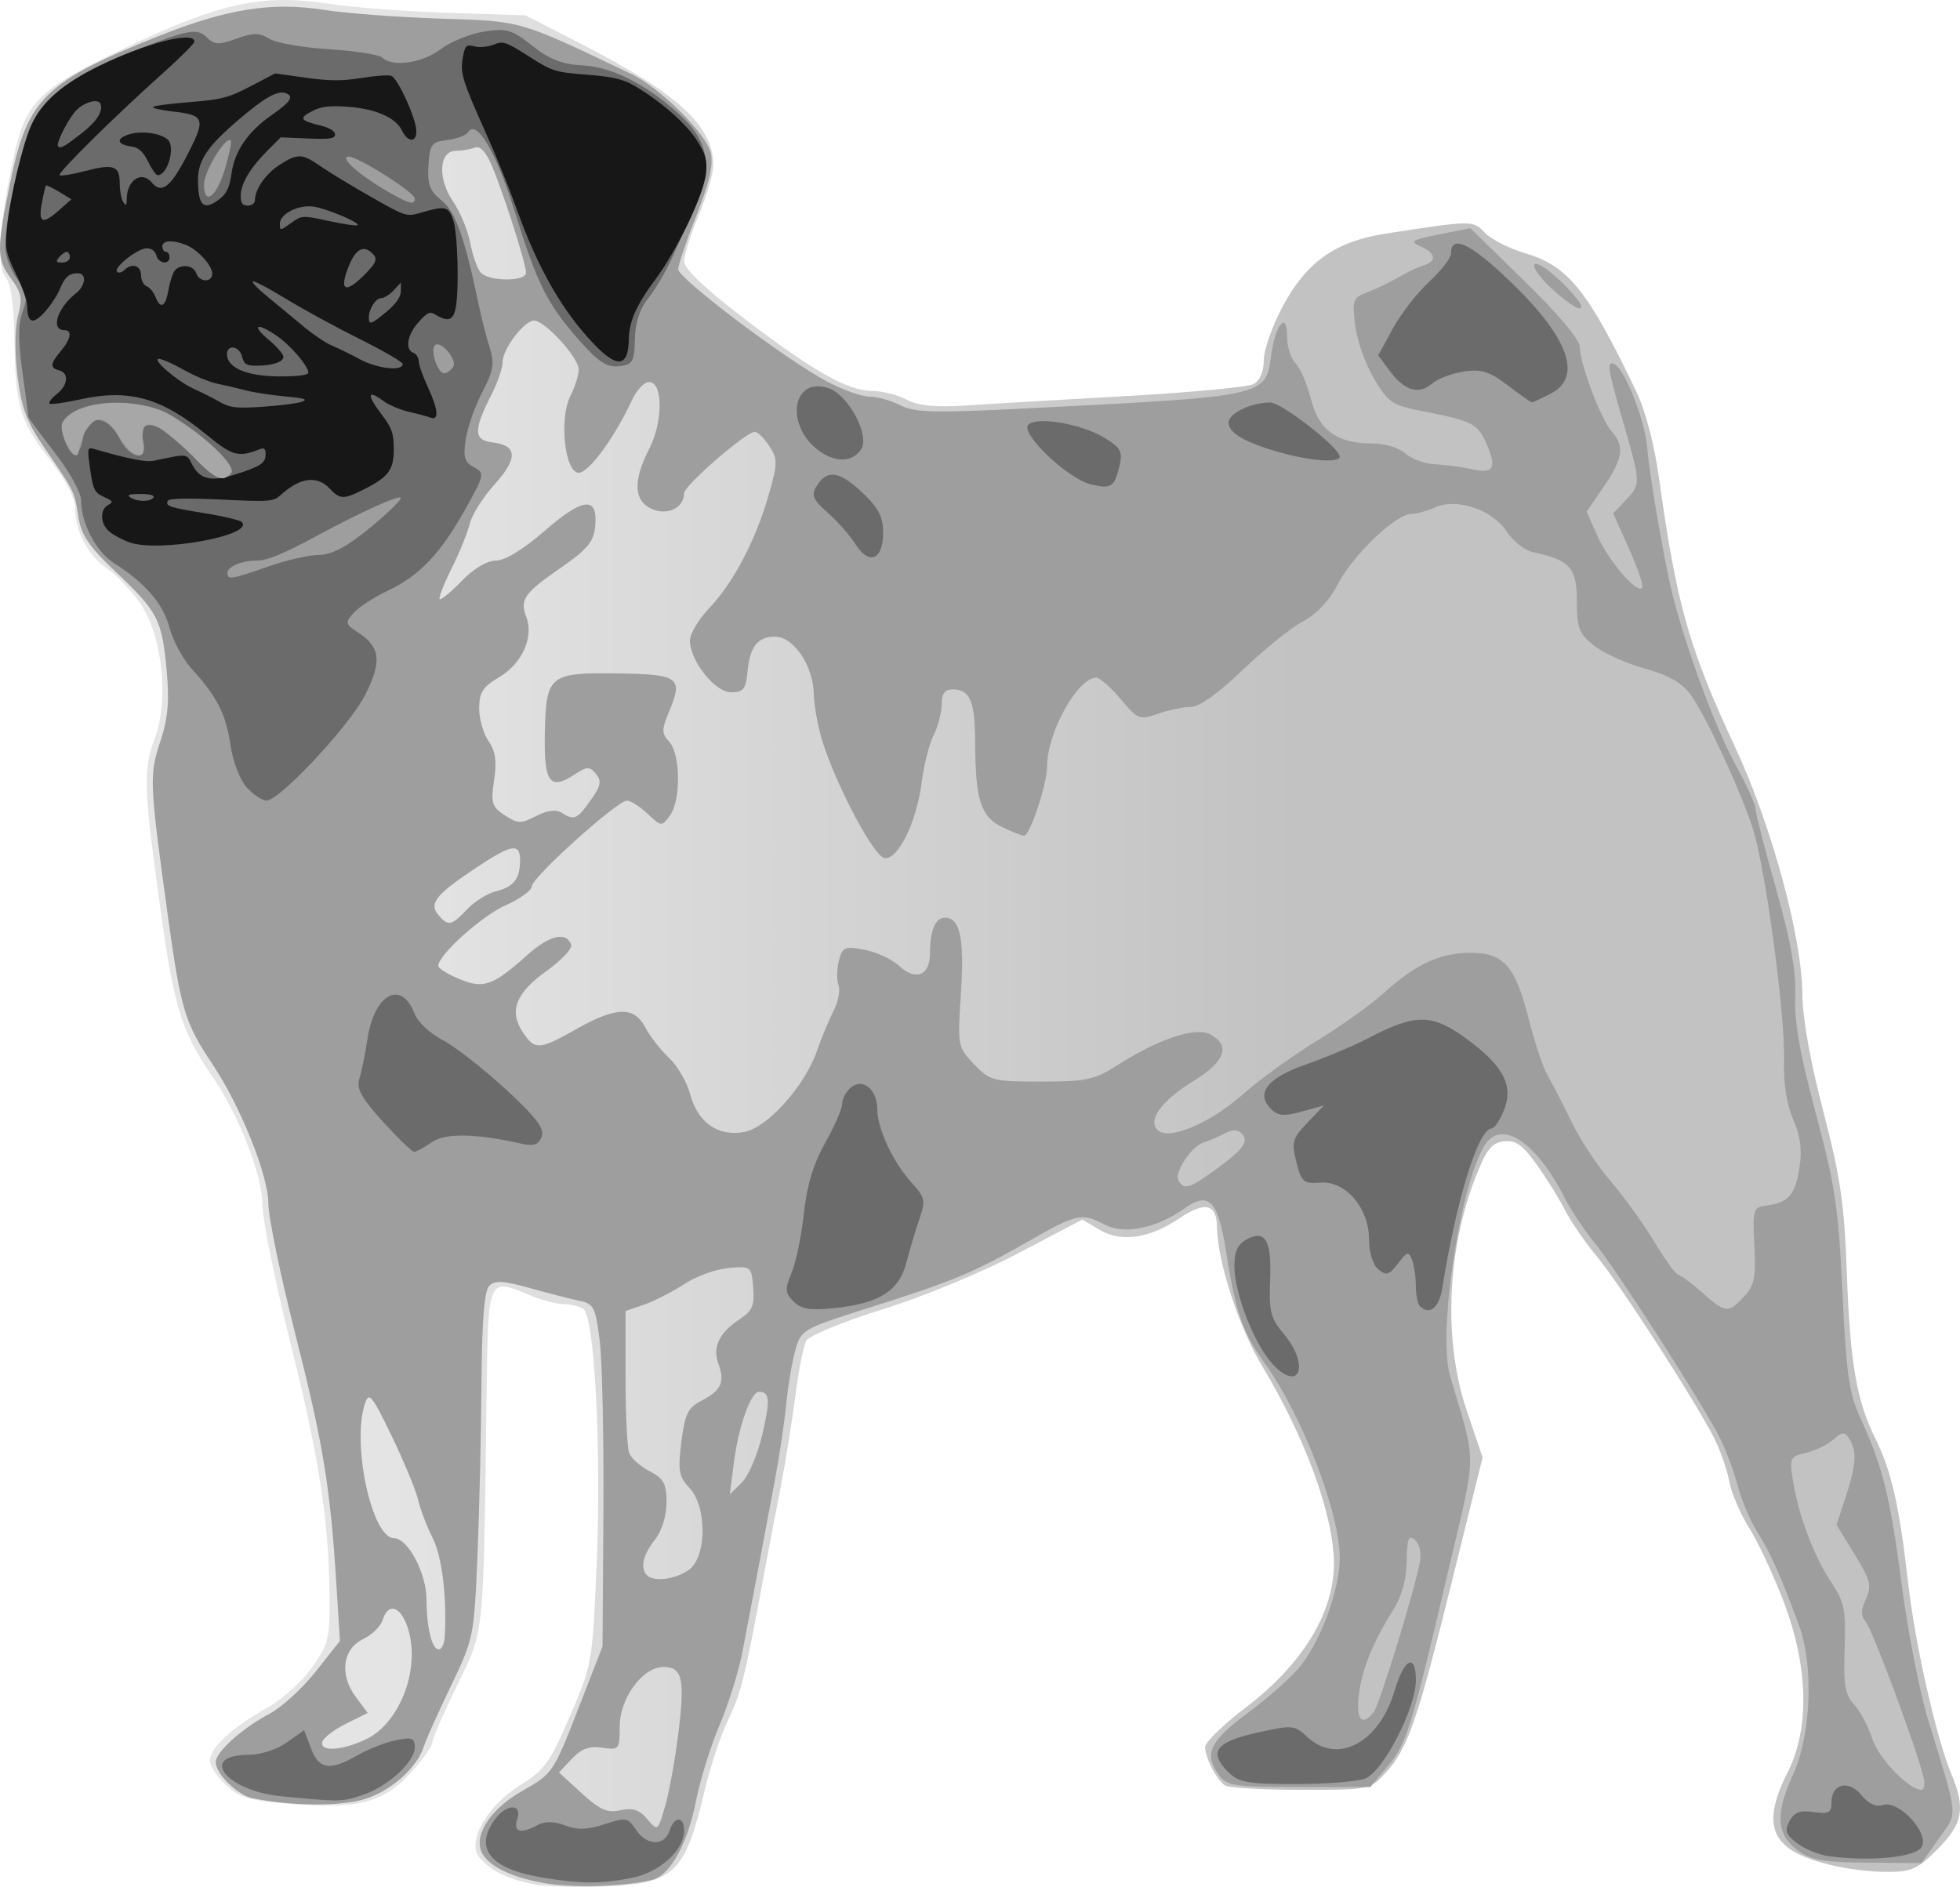 <?xml version="1.0" encoding="UTF-8" standalone="no"?>
<!-- Created with Inkscape (http://www.inkscape.org/) -->
<svg
   xmlns:dc="http://purl.org/dc/elements/1.1/"
   xmlns:cc="http://creativecommons.org/ns#"
   xmlns:rdf="http://www.w3.org/1999/02/22-rdf-syntax-ns#"
   xmlns:svg="http://www.w3.org/2000/svg"
   xmlns="http://www.w3.org/2000/svg"
   xmlns:xlink="http://www.w3.org/1999/xlink"
   xmlns:sodipodi="http://sodipodi.sourceforge.net/DTD/sodipodi-0.dtd"
   xmlns:inkscape="http://www.inkscape.org/namespaces/inkscape"
   width="1380.964"
   height="1329.579"
   id="svg2495"
   sodipodi:version="0.32"
   inkscape:version="0.46"
   inkscape:export-filename="percy 2.png"
   inkscape:export-xdpi="90"
   inkscape:export-ydpi="90"
   sodipodi:docname="persy_untracked.svg"
   inkscape:output_extension="org.inkscape.output.svg.inkscape"
   version="1.0">
  <sodipodi:namedview
     id="base"
     pagecolor="#ffffff"
     bordercolor="#666666"
     borderopacity="1.0"
     inkscape:pageopacity="0.0"
     inkscape:pageshadow="2"
     inkscape:zoom="0.45254834"
     inkscape:cx="687.88513"
     inkscape:cy="701.86881"
     inkscape:document-units="px"
     inkscape:current-layer="layer1"
     showgrid="false"
     inkscape:window-width="1440"
     inkscape:window-height="827"
     inkscape:window-x="0"
     inkscape:window-y="25" />
  <defs
     id="defs2497">
    <linearGradient
       id="linearGradient3176">
      <stop
         id="stop3178"
         offset="0"
         style="stop-color:#a2a2a2;stop-opacity:1;" />
      <stop
         id="stop3180"
         offset="1"
         style="stop-color:#c2c2c2;stop-opacity:1;" />
    </linearGradient>
    <inkscape:perspective
       id="perspective2503"
       inkscape:persp3d-origin="372.04724 : 350.78739 : 1"
       inkscape:vp_z="744.09448 : 526.18109 : 1"
       inkscape:vp_y="0 : 1000 : 0"
       inkscape:vp_x="0 : 526.18109 : 1"
       sodipodi:type="inkscape:persp3d" />
    <linearGradient
       gradientUnits="userSpaceOnUse"
       y2="1565.736"
       x2="162.551"
       y1="1565.736"
       x1="802.891"
       id="linearGradient3182"
       xlink:href="#linearGradient3176"
       inkscape:collect="always" />
    <linearGradient
       y2="1565.736"
       x2="162.551"
       y1="1565.736"
       x1="802.891"
       gradientUnits="userSpaceOnUse"
       id="linearGradient3213"
       xlink:href="#linearGradient3176"
       inkscape:collect="always" />
    <linearGradient
       y2="1565.736"
       x2="162.551"
       y1="1565.736"
       x1="802.891"
       gradientUnits="userSpaceOnUse"
       id="linearGradient3213-518"
       xlink:href="#linearGradient3176-734"
       inkscape:collect="always" />
    <linearGradient
       id="linearGradient3176-734">
      <stop
         id="stop6653"
         offset="0"
         style="stop-color:#aaaaaa;stop-opacity:1;" />
      <stop
         id="stop6655"
         offset="1"
         style="stop-color:#c8c8c8;stop-opacity:1;" />
    </linearGradient>
    <linearGradient
       y2="1565.736"
       x2="162.551"
       y1="1565.736"
       x1="802.891"
       gradientUnits="userSpaceOnUse"
       id="linearGradient3213-518-745"
       xlink:href="#linearGradient3176-734-748"
       inkscape:collect="always" />
    <linearGradient
       id="linearGradient3176-734-748">
      <stop
         id="stop6704"
         offset="0"
         style="stop-color:#b1b1b1;stop-opacity:1;" />
      <stop
         id="stop6706"
         offset="1"
         style="stop-color:#cecece;stop-opacity:1;" />
    </linearGradient>
    <linearGradient
       y2="1565.736"
       x2="162.551"
       y1="1565.736"
       x1="802.891"
       gradientUnits="userSpaceOnUse"
       id="linearGradient3213-518-745-539"
       xlink:href="#linearGradient3176-734-748-342"
       inkscape:collect="always" />
    <linearGradient
       id="linearGradient3176-734-748-342">
      <stop
         id="stop6762"
         offset="0"
         style="stop-color:#aeaeae;stop-opacity:1;" />
      <stop
         id="stop6764"
         offset="1"
         style="stop-color:#cfcfcf;stop-opacity:1;" />
    </linearGradient>
    <linearGradient
       y2="1565.736"
       x2="162.551"
       y1="1565.736"
       x1="802.891"
       gradientUnits="userSpaceOnUse"
       id="linearGradient3213-518-745-539-243"
       xlink:href="#linearGradient3176-734-748-342-116"
       inkscape:collect="always" />
    <linearGradient
       id="linearGradient3176-734-748-342-116">
      <stop
         id="stop6828"
         offset="0"
         style="stop-color:#aaaaaa;stop-opacity:1;" />
      <stop
         id="stop6830"
         offset="1"
         style="stop-color:#cdcdcd;stop-opacity:1;" />
    </linearGradient>
    <linearGradient
       y2="1565.736"
       x2="162.551"
       y1="1565.736"
       x1="802.891"
       gradientUnits="userSpaceOnUse"
       id="linearGradient3213-518-745-539-243-423"
       xlink:href="#linearGradient3176-734-748-342-116-658"
       inkscape:collect="always" />
    <linearGradient
       id="linearGradient3176-734-748-342-116-658">
      <stop
         id="stop6902"
         offset="0"
         style="stop-color:#a7a7a7;stop-opacity:1;" />
      <stop
         id="stop6904"
         offset="1"
         style="stop-color:#cacaca;stop-opacity:1;" />
    </linearGradient>
    <linearGradient
       y2="1565.736"
       x2="162.551"
       y1="1565.736"
       x1="802.891"
       gradientUnits="userSpaceOnUse"
       id="linearGradient3213-518-745-539-243-423-182"
       xlink:href="#linearGradient3176-734-748-342-116-658-183"
       inkscape:collect="always" />
    <linearGradient
       id="linearGradient3176-734-748-342-116-658-183">
      <stop
         id="stop6984"
         offset="0"
         style="stop-color:#b5b5b5;stop-opacity:1;" />
      <stop
         id="stop6986"
         offset="1"
         style="stop-color:#cbcbcb;stop-opacity:1;" />
    </linearGradient>
    <linearGradient
       y2="1565.736"
       x2="162.551"
       y1="1565.736"
       x1="802.891"
       gradientUnits="userSpaceOnUse"
       id="linearGradient3213-518-745-539-243-423-182-462"
       xlink:href="#linearGradient3176-734-748-342-116-658-183-116"
       inkscape:collect="always" />
    <linearGradient
       id="linearGradient3176-734-748-342-116-658-183-116">
      <stop
         id="stop7074"
         offset="0"
         style="stop-color:#c4c4c4;stop-opacity:1;" />
      <stop
         id="stop7076"
         offset="1"
         style="stop-color:#d7d7d7;stop-opacity:1;" />
    </linearGradient>
    <linearGradient
       y2="1565.736"
       x2="162.551"
       y1="1565.736"
       x1="802.891"
       gradientUnits="userSpaceOnUse"
       id="linearGradient3213-518-745-539-243-423-182-462-947"
       xlink:href="#linearGradient3176-734-748-342-116-658-183-116-103"
       inkscape:collect="always" />
    <linearGradient
       id="linearGradient3176-734-748-342-116-658-183-116-103">
      <stop
         id="stop7172"
         offset="0"
         style="stop-color:#d3d3d3;stop-opacity:1;" />
      <stop
         id="stop7174"
         offset="1"
         style="stop-color:#e2e2e2;stop-opacity:1;" />
    </linearGradient>
    <linearGradient
       y2="1565.736"
       x2="162.551"
       y1="1565.736"
       x1="802.891"
       gradientUnits="userSpaceOnUse"
       id="linearGradient3213-518-745-539-243-423-182-462-947-961"
       xlink:href="#linearGradient3176-734-748-342-116-658-183-116-103-544"
       inkscape:collect="always" />
    <linearGradient
       id="linearGradient3176-734-748-342-116-658-183-116-103-544">
      <stop
         id="stop7278"
         offset="0"
         style="stop-color:#d6d6d6;stop-opacity:1;" />
      <stop
         id="stop7280"
         offset="1"
         style="stop-color:#eeeeee;stop-opacity:1;" />
    </linearGradient>
    <linearGradient
       y2="1565.736"
       x2="162.551"
       y1="1565.736"
       x1="802.891"
       gradientUnits="userSpaceOnUse"
       id="linearGradient3213-518-745-539-243-423-182-462-947-961-883"
       xlink:href="#linearGradient3176-734-748-342-116-658-183-116-103-544-940"
       inkscape:collect="always" />
    <linearGradient
       id="linearGradient3176-734-748-342-116-658-183-116-103-544-940">
      <stop
         id="stop7392"
         offset="0"
         style="stop-color:#cecece;stop-opacity:1;" />
      <stop
         id="stop7394"
         offset="1"
         style="stop-color:#ececec;stop-opacity:1;" />
    </linearGradient>
    <linearGradient
       y2="1565.736"
       x2="162.551"
       y1="1565.736"
       x1="802.891"
       gradientUnits="userSpaceOnUse"
       id="linearGradient3213-518-745-539-243-423-182-462-947-961-883-365"
       xlink:href="#linearGradient3176-734-748-342-116-658-183-116-103-544-940-937"
       inkscape:collect="always" />
    <linearGradient
       id="linearGradient3176-734-748-342-116-658-183-116-103-544-940-937">
      <stop
         id="stop7514"
         offset="0"
         style="stop-color:#c5c5c5;stop-opacity:1;" />
      <stop
         id="stop7516"
         offset="1"
         style="stop-color:#e6e6e6;stop-opacity:1;" />
    </linearGradient>
    <linearGradient
       y2="1565.736"
       x2="162.551"
       y1="1565.736"
       x1="802.891"
       gradientUnits="userSpaceOnUse"
       id="linearGradient3213-518-745-539-243-423-182-462-947-961-883-365-96"
       xlink:href="#linearGradient3176-734-748-342-116-658-183-116-103-544-940-937-495"
       inkscape:collect="always" />
    <linearGradient
       id="linearGradient3176-734-748-342-116-658-183-116-103-544-940-937-495">
      <stop
         id="stop7644"
         offset="0"
         style="stop-color:#c1c1c1;stop-opacity:1;" />
      <stop
         id="stop7646"
         offset="1"
         style="stop-color:#e0e0e0;stop-opacity:1;" />
    </linearGradient>
    <linearGradient
       y2="1565.736"
       x2="162.551"
       y1="1565.736"
       x1="802.891"
       gradientUnits="userSpaceOnUse"
       id="linearGradient3213-518-745-539-243-423-182-462-947-961-883-365-96-859"
       xlink:href="#linearGradient3176-734-748-342-116-658-183-116-103-544-940-937-495-352"
       inkscape:collect="always" />
    <linearGradient
       id="linearGradient3176-734-748-342-116-658-183-116-103-544-940-937-495-352">
      <stop
         id="stop7782"
         offset="0"
         style="stop-color:#c4c4c4;stop-opacity:1;" />
      <stop
         id="stop7784"
         offset="1"
         style="stop-color:#dedede;stop-opacity:1;" />
    </linearGradient>
    <linearGradient
       y2="1565.736"
       x2="162.551"
       y1="1565.736"
       x1="802.891"
       gradientUnits="userSpaceOnUse"
       id="linearGradient3213-518-745-539-243-423-182-462-947-961-883-365-96-859-607"
       xlink:href="#linearGradient3176-734-748-342-116-658-183-116-103-544-940-937-495-352-321"
       inkscape:collect="always" />
    <linearGradient
       id="linearGradient3176-734-748-342-116-658-183-116-103-544-940-937-495-352-321">
      <stop
         id="stop7928"
         offset="0"
         style="stop-color:#c7c7c7;stop-opacity:1;" />
      <stop
         id="stop7930"
         offset="1"
         style="stop-color:#e0e0e0;stop-opacity:1;" />
    </linearGradient>
    <linearGradient
       y2="1565.736"
       x2="162.551"
       y1="1565.736"
       x1="802.891"
       gradientUnits="userSpaceOnUse"
       id="linearGradient3213-518-745-539-243-423-182-462-947-961-883-365-96-859-607-672"
       xlink:href="#linearGradient3176-734-748-342-116-658-183-116-103-544-940-937-495-352-321-825"
       inkscape:collect="always" />
    <linearGradient
       id="linearGradient3176-734-748-342-116-658-183-116-103-544-940-937-495-352-321-825">
      <stop
         id="stop8082"
         offset="0"
         style="stop-color:#cacaca;stop-opacity:1;" />
      <stop
         id="stop8084"
         offset="1"
         style="stop-color:#e2e2e2;stop-opacity:1;" />
    </linearGradient>
    <linearGradient
       y2="1565.736"
       x2="162.551"
       y1="1565.736"
       x1="802.891"
       gradientUnits="userSpaceOnUse"
       id="linearGradient3213-518-745-539-243-423-182-462-947-961-883-365-96-859-607-672-33"
       xlink:href="#linearGradient3176-734-748-342-116-658-183-116-103-544-940-937-495-352-321-825-596"
       inkscape:collect="always" />
    <linearGradient
       id="linearGradient3176-734-748-342-116-658-183-116-103-544-940-937-495-352-321-825-596">
      <stop
         id="stop8244"
         offset="0"
         style="stop-color:#bbbbbb;stop-opacity:1;" />
      <stop
         id="stop8246"
         offset="1"
         style="stop-color:#e4e4e4;stop-opacity:1;" />
    </linearGradient>
    <linearGradient
       y2="1565.736"
       x2="162.551"
       y1="1565.736"
       x1="802.891"
       gradientUnits="userSpaceOnUse"
       id="linearGradient3213-518-745-539-243-423-182-462-947-961-883-365-96-859-607-672-33-327"
       xlink:href="#linearGradient3176-734-748-342-116-658-183-116-103-544-940-937-495-352-321-825-596-136"
       inkscape:collect="always" />
    <linearGradient
       id="linearGradient3176-734-748-342-116-658-183-116-103-544-940-937-495-352-321-825-596-136">
      <stop
         id="stop8414"
         offset="0"
         style="stop-color:#ababab;stop-opacity:1;" />
      <stop
         id="stop8416"
         offset="1"
         style="stop-color:#d7d7d7;stop-opacity:1;" />
    </linearGradient>
    <linearGradient
       y2="1565.736"
       x2="162.551"
       y1="1565.736"
       x1="802.891"
       gradientUnits="userSpaceOnUse"
       id="linearGradient3213-518-745-539-243-423-182-462-947-961-883-365-96-859-607-672-33-327-163"
       xlink:href="#linearGradient3176-734-748-342-116-658-183-116-103-544-940-937-495-352-321-825-596-136-941"
       inkscape:collect="always" />
    <linearGradient
       id="linearGradient3176-734-748-342-116-658-183-116-103-544-940-937-495-352-321-825-596-136-941">
      <stop
         id="stop8592"
         offset="0"
         style="stop-color:#9b9b9b;stop-opacity:1;" />
      <stop
         id="stop8594"
         offset="1"
         style="stop-color:#cbcbcb;stop-opacity:1;" />
    </linearGradient>
    <linearGradient
       y2="1565.736"
       x2="162.551"
       y1="1565.736"
       x1="802.891"
       gradientUnits="userSpaceOnUse"
       id="linearGradient3213-518-745-539-243-423-182-462-947-961-883-365-96-859-607-672-33-327-163-728"
       xlink:href="#linearGradient3176-734-748-342-116-658-183-116-103-544-940-937-495-352-321-825-596-136-941-902"
       inkscape:collect="always" />
    <linearGradient
       id="linearGradient3176-734-748-342-116-658-183-116-103-544-940-937-495-352-321-825-596-136-941-902">
      <stop
         id="stop8778"
         offset="0"
         style="stop-color:#a8a8a8;stop-opacity:1;" />
      <stop
         id="stop8780"
         offset="1"
         style="stop-color:#cccccc;stop-opacity:1;" />
    </linearGradient>
    <linearGradient
       y2="1565.736"
       x2="162.551"
       y1="1565.736"
       x1="802.891"
       gradientUnits="userSpaceOnUse"
       id="linearGradient3213-518-745-539-243-423-182-462-947-961-883-365-96-859-607-672-33-327-163-728-402"
       xlink:href="#linearGradient3176-734-748-342-116-658-183-116-103-544-940-937-495-352-321-825-596-136-941-902-216"
       inkscape:collect="always" />
    <linearGradient
       id="linearGradient3176-734-748-342-116-658-183-116-103-544-940-937-495-352-321-825-596-136-941-902-216">
      <stop
         id="stop8972"
         offset="0"
         style="stop-color:#c2c2c2;stop-opacity:1;" />
      <stop
         id="stop8974"
         offset="1"
         style="stop-color:#e4e4e4;stop-opacity:1;" />
    </linearGradient>
    <linearGradient
       y2="1565.736"
       x2="162.551"
       y1="1565.736"
       x1="802.891"
       gradientUnits="userSpaceOnUse"
       id="linearGradient3213-518-745-539-243-423-182-462-947-961-883-365-96-859-607-672-33-327-163-728-402-911"
       xlink:href="#linearGradient3176-734-748-342-116-658-183-116-103-544-940-937-495-352-321-825-596-136-941-902-216-541"
       inkscape:collect="always" />
    <linearGradient
       id="linearGradient3176-734-748-342-116-658-183-116-103-544-940-937-495-352-321-825-596-136-941-902-216-541">
      <stop
         id="stop2835"
         offset="0"
         style="stop-color:#c2c2c2;stop-opacity:1;" />
      <stop
         id="stop2837"
         offset="1"
         style="stop-color:#e4e4e4;stop-opacity:1;" />
    </linearGradient>
  </defs>
  <g
     transform="translate(109.837,-900.947)"
     id="layer1"
     inkscape:groupmode="layer"
     inkscape:label="Ebene 1">
    <g
       id="g3204">
      <path
         id="path2901"
         d="M 266.968,2228.691 C 248.189,2225.192 235.719,2219.132 227.891,2209.7 C 218.869,2198.829 233.194,2173.382 256.486,2158.903 C 273.861,2148.102 277.682,2142.817 291.757,2110.121 C 307.338,2073.928 307.581,2072.542 310.538,2003.331 C 314.006,1922.145 309.084,1828.309 301.091,1823.237 C 298.204,1821.404 291.892,1819.876 287.064,1819.842 C 282.237,1819.807 271.382,1816.893 262.942,1813.367 C 233.873,1801.221 234.086,1800.721 232.999,1883.77 C 230.731,2057.185 231.575,2048.901 212.133,2088.695 C 202.591,2108.226 194.784,2126.238 194.784,2128.722 C 194.784,2131.206 188.088,2140.65 179.903,2149.709 C 160.721,2170.941 143.01,2175.716 96.66,2172.148 C 65.921,2169.782 59.09,2167.853 49.386,2158.8 C 43.147,2152.979 38.043,2145.176 38.043,2141.458 C 38.043,2132.634 54.235,2117.659 77.938,2104.562 C 88.376,2098.795 102.695,2086.01 109.758,2076.151 C 121.701,2059.48 122.581,2055.869 122.313,2024.591 C 121.865,1972.105 114.83,1927.091 94.214,1844.806 C 83.738,1802.99 75.116,1760.298 75.054,1749.936 C 74.927,1728.518 58.435,1686.489 39.171,1658.49 C 18.773,1628.841 12.947,1610.631 4.336,1549.606 C -8.596,1457.96 -9.215,1443.449 -1.104,1422.21 C 9.614,1394.145 4.52,1347.513 -11.71,1325.107 C -18.285,1316.03 -28.437,1305.477 -34.27,1301.655 C -47.345,1293.088 -56.827,1275.466 -56.827,1259.735 C -56.827,1252.001 -63.177,1239.699 -75.084,1224.366 C -96.175,1197.204 -99.046,1187.229 -99.722,1138.744 C -100.047,1115.512 -102.158,1100.9 -105.83,1096.476 C -112.208,1088.79 -110.472,1059.903 -100.923,1014.838 C -91.868,972.101 -84.254,964.488 -20.002,933.922 C 45.521,902.753 75.632,896.372 122.601,903.703 C 138.481,906.182 175.98,909.01 205.932,909.987 L 260.389,911.764 L 301.551,932.908 C 368.087,967.085 392.774,989.958 392.774,1017.429 C 392.774,1023.281 388.133,1039.095 382.462,1052.57 C 376.79,1066.045 372.15,1080.639 372.15,1085.002 C 372.15,1090.182 386.2,1103.704 412.64,1123.97 C 462.156,1161.925 487.299,1176.313 504.11,1176.313 C 511.159,1176.313 522.284,1179.084 528.833,1182.47 C 537.482,1186.943 548.989,1188.081 570.907,1186.63 C 587.499,1185.532 638.198,1182.559 683.57,1180.024 C 728.943,1177.489 769.314,1173.695 773.284,1171.594 C 777.822,1169.192 780.546,1162.849 780.619,1154.513 C 780.682,1147.22 786.715,1130.171 794.024,1116.626 C 811.038,1085.099 831.195,1070.987 867.123,1065.448 C 927.668,1056.113 928.128,1056.11 936.349,1064.934 C 940.592,1069.488 953.277,1075.95 964.538,1079.294 C 995.115,1088.374 1008.832,1105.375 1042.817,1176.313 C 1049.581,1190.431 1055.742,1213.799 1059.13,1238.185 C 1071.478,1327.07 1080.164,1357.705 1112.921,1427.925 C 1138.491,1482.736 1159.926,1561.827 1160.086,1601.955 C 1160.151,1618.127 1165.688,1649.055 1174.714,1683.661 C 1186.865,1730.251 1189.585,1748.776 1191.364,1797.092 C 1193.752,1861.906 1198.162,1887.603 1211.542,1914.648 C 1222.818,1937.441 1228.427,1962.124 1234.51,2015.705 C 1239.45,2059.225 1254.392,2125.407 1265.022,2150.847 C 1275.16,2175.11 1273.163,2186.042 1255.337,2203.868 C 1241.409,2217.796 1236.869,2219.882 1220.48,2219.882 C 1193.274,2219.882 1161.936,2212.294 1149.838,2202.778 C 1136.284,2192.116 1136.234,2176.276 1149.67,2149.761 C 1165.35,2118.818 1164.331,2075.237 1146.858,2029.463 C 1139.639,2010.553 1128.698,1987.139 1122.546,1977.432 C 1116.392,1967.725 1110.079,1952.962 1108.515,1944.626 C 1106.951,1936.29 1102.125,1922.517 1097.79,1914.021 C 1084.228,1887.436 1031.801,1806.201 1015.672,1786.78 C 1007.194,1776.572 996.961,1761.722 992.931,1753.782 C 988.901,1745.842 979.915,1731.37 972.961,1721.622 C 962.938,1707.572 958.139,1704.152 949.812,1705.123 C 941.307,1706.114 937.582,1710.703 930.251,1729.227 C 909.53,1781.579 906.968,1845.766 923.635,1894.985 L 934.774,1927.882 L 912.668,2017.166 C 888.584,2114.444 881.849,2133.635 865.772,2150.792 C 855.332,2161.933 854.276,2162.134 806.479,2162.072 C 779.715,2162.037 755.774,2160.645 753.278,2158.978 C 747.274,2154.97 739.255,2139.471 739.255,2131.877 C 739.255,2128.549 752.296,2115.898 768.235,2103.764 C 807.779,2073.66 830,2037.341 830,2002.812 C 830,1969.171 810.13,1914.381 779.499,1863.559 C 762.959,1836.118 747.723,1789.077 747.575,1764.996 C 747.478,1749.216 738.915,1747.338 721.365,1759.247 C 700.245,1773.58 680.19,1776.53 664.977,1767.544 L 652.69,1760.286 L 607.333,1784.125 C 581.459,1797.725 540.474,1814.663 511.918,1823.559 C 484.386,1832.136 460.242,1842.044 458.265,1845.576 C 456.288,1849.109 452.823,1866.56 450.565,1884.355 C 448.307,1902.151 443.555,1931.56 440.005,1949.709 C 436.455,1967.858 430.973,1996.628 427.823,2013.643 C 415.021,2082.796 412.027,2094.854 403.238,2112.638 C 398.193,2122.847 390.775,2145.12 386.753,2162.135 C 372.963,2220.469 365.511,2227.84 318.022,2230.111 C 299.017,2231.021 276.042,2230.381 266.968,2228.691 z"
         style="fill:url(#linearGradient3213-518-745-539-243-423-182-462-947-961-883-365-96-859-607-672-33-327-163-728-402-911);fill-opacity:1" />
      <path
         sodipodi:nodetypes="csscccsssssssssssscccsssssssssssssssssssssssssssssssssssssssscccsscccscccssssssssssssscccssssssssssscccssssssssssssssssssccssscccsssccsscccsssssssssccssscccsccsssssccsssssssccsssssssscccsssssccscccccssssssssssssssssssssssssssssssssssssssssssssssssssssssssssssssssssssssssssssssssssssssssssssssssssssssssssssssssssssssccssssccssssccssssssccssc"
         id="path2897"
         d="M 273.325,2227.729 C 249.552,2223.609 232.993,2215.137 229.153,2205.131 C 224.416,2192.784 236.716,2174.911 258.354,2162.699 C 279.401,2150.821 280.116,2149.776 297.241,2105.838 L 314.688,2061.078 L 315.31,1966.208 C 315.652,1914.03 314.476,1859.727 312.697,1845.535 C 309.749,1822.02 308.492,1819.533 298.527,1817.503 C 292.513,1816.277 276.86,1812.264 263.742,1808.584 C 244.951,1803.312 238.827,1802.963 234.869,1806.936 C 231.39,1810.429 229.705,1831.885 229.39,1876.719 C 229.14,1912.326 227.855,1967.016 226.534,1998.253 C 224.187,2053.739 223.756,2055.827 207.823,2088.998 C 198.853,2107.671 190.345,2126.662 188.916,2131.199 C 184.074,2146.576 165.586,2163.04 146.817,2168.689 C 129.71,2173.837 95.516,2173.542 68.062,2168.008 C 57.496,2165.878 42.168,2150.836 42.168,2142.598 C 42.168,2135.376 60.59,2118.818 80.272,2108.348 C 88.752,2103.837 103.336,2090.473 112.681,2078.651 L 129.673,2057.155 L 127.215,2017.869 C 122.899,1948.878 117.917,1918.413 98.387,1841.6 C 87.884,1800.289 79.268,1758.526 79.24,1748.793 C 79.184,1729.025 59.498,1680.082 39.723,1650.546 C 20.383,1621.661 17.516,1612.083 8.368,1545.807 C -4.53,1452.363 -4.755,1447.094 3.131,1423.353 C 8.523,1407.119 9.597,1395.027 7.577,1373.296 C 4.243,1337.424 1.509,1332.116 -28.02,1304.181 C -47.076,1286.154 -52.542,1278.107 -54.636,1264.996 C -57.557,1246.703 -56.852,1248.133 -78.588,1216.422 C -91.099,1198.17 -94.832,1188.139 -97.567,1165.425 C -99.555,1148.904 -99.365,1131.332 -97.108,1123.159 C -93.91,1111.575 -94.724,1107.171 -101.848,1097.537 C -112.379,1083.292 -112.429,1077.128 -102.406,1028.552 C -90.415,970.442 -78.147,958.398 1.527,926.521 C 49.962,907.143 81.375,902.144 118.476,907.91 C 134.356,910.378 171.479,913.16 200.971,914.092 C 258.331,915.905 255.221,915.001 334.789,952.984 C 354.934,962.601 387.484,994.775 390.892,1008.439 C 392.966,1016.755 390.167,1029.119 380.899,1052.571 C 373.818,1070.49 368.025,1087.632 368.025,1090.664 C 368.025,1097.18 443.739,1154.315 472.79,1169.722 C 483.904,1175.616 497.453,1180.438 502.899,1180.438 C 508.346,1180.438 518.093,1183.174 524.559,1186.518 C 534.523,1191.671 548.176,1192 614.068,1188.678 C 782.858,1180.168 781.889,1180.378 785.783,1151.351 C 788.728,1129.394 797.002,1119.6 797.002,1138.071 C 797.002,1145.168 799.706,1153.679 803.01,1156.984 C 806.315,1160.289 811.195,1171.634 813.855,1182.197 C 819.404,1204.235 832.204,1213.436 857.313,1213.436 C 866.026,1213.436 876.042,1216.496 880.482,1220.515 C 884.785,1224.408 894.211,1227.83 901.431,1228.118 C 908.651,1228.406 920.59,1230.008 927.963,1231.679 C 942.98,1235.081 945.097,1230.255 936.685,1211.795 C 931.105,1199.547 926.338,1197.224 893.987,1190.986 C 871.01,1186.556 868.527,1184.946 858.318,1167.863 C 852.282,1157.765 846.284,1140.847 844.988,1130.268 C 842.774,1112.207 843.314,1110.773 853.846,1106.749 C 860.014,1104.392 869.701,1099.728 875.373,1096.383 C 881.044,1093.039 888.933,1089.296 892.903,1088.065 C 902.739,1085.016 901.971,1079.405 891.052,1074.533 C 883.104,1070.986 884.711,1069.947 904.057,1066.122 L 926.131,1061.757 L 964.686,1099.417 C 988.194,1122.379 1003.241,1140.329 1003.241,1145.41 C 1003.241,1157.133 1018.156,1196.6 1025.763,1205.006 C 1034.968,1215.177 1033.653,1224.15 1020.062,1243.904 L 1008.01,1261.421 L 1015.724,1278.65 C 1023.631,1296.312 1043.263,1319.156 1047.173,1315.246 C 1048.375,1314.044 1044.274,1301.732 1038.06,1287.885 L 1026.762,1262.709 L 1036.146,1252.72 C 1046.398,1241.808 1046.396,1241.78 1032.517,1193.896 C 1022.696,1160.013 1022.002,1154.051 1028.331,1157.963 C 1035.449,1162.362 1049.043,1197.41 1050.634,1215.467 C 1052.241,1233.702 1057.884,1268.251 1065.46,1306.244 C 1072.739,1342.751 1096.568,1409.799 1112.786,1439.41 C 1120.595,1453.667 1126.984,1467.685 1126.984,1470.562 C 1126.984,1473.438 1133.502,1498.876 1141.469,1527.089 C 1152.004,1564.4 1155.7,1585.147 1155.024,1603.181 C 1154.353,1621.116 1158.381,1643.955 1169.585,1685.723 C 1183.147,1736.28 1185.477,1751.944 1188.3,1811.529 C 1191.043,1869.405 1192.94,1882.674 1200.983,1900.212 C 1216.781,1934.662 1221.911,1955.39 1230.079,2017.768 C 1234.387,2050.663 1242.738,2093.354 1248.639,2112.638 C 1270.415,2183.808 1269.818,2177.183 1256.19,2196.457 L 1244.002,2213.695 L 1205.979,2213.365 C 1174.618,2213.094 1165.991,2211.577 1156.75,2204.708 C 1141.697,2193.52 1140.819,2179.007 1153.516,2151.273 C 1166.328,2123.289 1168.203,2074.33 1157.561,2045.694 C 1144.625,2010.886 1137.454,1994.848 1128.475,1980.645 C 1123.456,1972.705 1117.161,1957.866 1114.487,1947.67 C 1111.812,1937.474 1106.012,1922.052 1101.598,1913.399 C 1089.196,1889.089 1029.64,1796.394 1014.068,1777.165 C 1006.409,1767.707 996.873,1753.473 992.877,1745.533 C 973.928,1707.882 950.317,1690.54 938.124,1705.316 C 920.443,1726.743 902.581,1838.89 911.835,1870.374 C 930.814,1934.94 930.987,1920.695 910.148,2009.518 C 884.142,2120.37 881.365,2129.274 867.68,2145.666 L 855.653,2160.073 L 805.371,2160.073 C 760.358,2160.073 754.475,2159.234 749.234,2152.066 C 738.048,2136.767 742.146,2127.987 770.149,2107.262 C 784.872,2096.365 801.43,2081.515 806.946,2074.264 C 821.6,2054.996 834.125,2020.198 834.125,1998.75 C 834.125,1966.38 807.435,1897.55 780.424,1860.263 C 765.928,1840.251 760.423,1824.2 754.156,1783.67 C 748.418,1746.558 742.116,1740.004 724.33,1752.646 C 704.922,1766.442 682.479,1770.995 668.786,1763.914 C 652.176,1755.325 649.203,1755.964 614.958,1775.479 C 575.814,1797.786 562.548,1803.327 503.128,1822.186 C 455.392,1837.337 454.617,1837.782 450.516,1852.388 C 448.227,1860.542 445.375,1877.422 444.177,1889.9 C 442.98,1902.377 439.383,1926.507 436.184,1943.522 C 432.985,1960.536 427.578,1989.307 424.17,2007.456 C 420.761,2025.605 415.824,2051.591 413.2,2065.203 C 410.576,2078.814 403.301,2102.016 397.035,2116.762 C 390.769,2131.508 383.295,2155.639 380.428,2170.385 C 374.619,2200.257 362.109,2222.591 349.523,2225.56 C 329.36,2230.316 294.05,2231.321 273.325,2227.729 z M 368.075,2122.55 C 372.865,2083.996 370.984,2075.515 357.638,2075.515 C 342.915,2075.515 326.777,2097.494 326.777,2117.547 C 326.777,2133.689 326.4,2134.143 314.445,2132.388 C 305.328,2131.05 299.753,2133.09 293.062,2140.212 L 284.011,2149.846 L 299.914,2164.413 C 312.793,2176.209 317.996,2178.5 327.282,2176.461 C 335.899,2174.568 340.59,2176.106 346.168,2182.651 C 353.566,2191.334 353.604,2191.307 358.738,2173.802 C 361.57,2164.146 365.772,2141.082 368.075,2122.55 z M 1245.342,2152.854 C 1240.621,2133.14 1209.672,2049.781 1204.97,2044.115 C 1201.161,2039.526 1201.133,2035.699 1204.848,2027.545 C 1209.074,2018.269 1208.08,2014.343 1196.908,1996.187 L 1184.137,1975.431 L 1190.621,1955.608 C 1198.009,1933.022 1198.609,1923.413 1193.169,1914.812 C 1189.855,1909.573 1188.387,1909.635 1181.889,1915.29 C 1177.78,1918.865 1169.092,1923.059 1162.581,1924.609 C 1151.405,1927.271 1150.889,1928.34 1153.349,1943.724 C 1157.315,1968.527 1167.823,1996.699 1179.972,2015.101 C 1189.719,2029.864 1190.799,2035.061 1189.835,2062.557 C 1188.942,2088.045 1190.113,2094.931 1196.546,2102.005 C 1200.832,2106.719 1206.558,2117.506 1209.27,2125.978 C 1213.718,2139.873 1234.968,2161.974 1243.99,2162.089 C 1245.956,2162.114 1246.564,2157.959 1245.342,2152.854 z M 147.963,2126.507 C 171.252,2115.455 185.851,2078.865 178.244,2050.611 C 173.541,2033.148 164.036,2028.93 159.758,2042.408 C 158.337,2046.886 152.179,2052.932 146.075,2055.844 C 131.531,2062.782 129.163,2080.791 140.736,2096.444 L 149.223,2107.924 L 134.074,2115.437 C 125.742,2119.569 118.205,2125.27 117.326,2128.106 C 115.06,2135.41 130.949,2134.581 147.963,2126.507 z M 857.923,2107.482 C 862.069,2102.374 886.997,2021.335 890.667,2001.034 C 891.741,1995.098 890.167,1988.492 887.067,1985.921 C 882.611,1982.227 881.505,1985.105 881.272,2001.002 C 881.088,2013.539 877.792,2025.724 872.164,2034.676 C 857.409,2058.145 849.857,2076.715 847.588,2095.107 C 845.42,2112.686 849.619,2117.714 857.923,2107.482 z M 203.546,2053.86 C 205.08,2026.031 201.559,1997.502 194.999,1984.605 C 190.914,1976.575 186.314,1964.51 184.777,1957.794 C 183.241,1951.079 174.881,1930.882 166.199,1912.914 C 152.036,1883.599 150.083,1881.269 147.191,1890.227 C 137.917,1918.948 152.267,1984.77 167.802,1984.77 C 177.576,1984.77 190.619,2009.439 190.7,2028.08 C 190.788,2048.197 194.492,2063.14 199.39,2063.14 C 201.394,2063.14 203.264,2058.964 203.546,2053.86 z M 375.357,2007.222 C 388.16,1998.254 388.51,1962.734 375.928,1949.34 C 368.445,1941.374 367.708,1937.184 370.235,1916.958 C 372.714,1897.118 374.818,1892.857 384.645,1887.775 C 398.34,1880.693 401.058,1874.634 396.306,1861.787 C 391.999,1850.145 396.925,1839.912 411.402,1830.426 C 420.257,1824.624 421.896,1820.766 420.85,1808.187 C 419.601,1793.166 419.374,1792.986 403.421,1794.401 C 394.531,1795.189 380.61,1800.23 372.485,1805.603 C 364.36,1810.977 351.68,1817.474 344.307,1820.042 L 330.902,1824.71 L 330.902,1871.404 C 330.902,1897.086 332.055,1921.103 333.464,1924.775 C 334.873,1928.448 341.37,1934.216 347.901,1937.593 C 357.856,1942.741 359.775,1946.294 359.775,1959.571 C 359.775,1969.162 356.522,1979.543 351.526,1985.895 C 343.132,1996.566 341.07,2005.937 346.026,2010.893 C 350.862,2015.729 365.899,2013.847 375.357,2007.222 z M 427.242,1911.816 C 432.98,1887.104 432.552,1881.65 424.874,1881.65 C 419.194,1881.65 410.484,1906.153 407.279,1931.148 L 404.37,1953.834 L 412.843,1945.584 C 417.503,1941.047 423.982,1925.851 427.242,1911.816 z M 1118.889,1814.622 C 1126.29,1806.75 1127.41,1801.273 1126.268,1778.531 C 1124.967,1752.635 1125.274,1751.671 1135.234,1750.293 C 1150.499,1748.182 1155.165,1742.655 1158.077,1723.236 C 1159.927,1710.898 1158.599,1700.965 1153.572,1689.544 C 1148.997,1679.149 1146.706,1664.486 1147.176,1648.6 C 1148.128,1616.398 1133.711,1510.069 1124.804,1483.609 C 1115.279,1455.312 1092.178,1405.641 1081.696,1390.92 C 1075.415,1382.099 1066.47,1376.92 1049.096,1372.045 C 1035.927,1368.35 1019.758,1361.026 1013.165,1355.769 C 1002.639,1347.376 1001.178,1343.543 1001.178,1324.323 C 1001.178,1300.959 996.128,1295.363 970.242,1290.046 C 964.571,1288.881 956.218,1282.27 951.681,1275.354 C 941.618,1260.016 916.423,1251.57 901.295,1258.463 C 895.899,1260.922 888.323,1262.989 884.459,1263.057 C 873.498,1263.249 843.504,1291.915 832.836,1312.395 C 826.662,1324.248 817.741,1333.787 808.069,1338.881 C 799.754,1343.259 780.733,1358.589 765.799,1372.946 C 748.674,1389.41 735.177,1399.051 729.254,1399.051 C 724.088,1399.051 713.687,1401.204 706.14,1403.835 C 693.018,1408.409 691.866,1407.959 679.745,1393.523 C 672.774,1385.22 665.075,1378.427 662.634,1378.427 C 649.504,1378.428 628.087,1416.813 627.948,1440.595 C 627.872,1453.653 615.886,1489.796 611.633,1489.796 C 609.926,1489.796 602.808,1486.942 595.815,1483.454 C 581.059,1476.092 577.384,1464.314 577.243,1423.93 C 577.142,1394.995 573.601,1386.677 561.384,1386.677 C 555.833,1386.677 553.64,1389.655 553.64,1397.194 C 553.64,1402.978 551.108,1412.723 548.014,1418.849 C 544.919,1424.975 541.107,1440.001 539.543,1452.241 C 535.915,1480.622 522.725,1507.292 513.206,1505.495 C 505.747,1504.086 479.756,1455.194 469.778,1423.8 C 466.533,1413.591 463.709,1398.174 463.503,1389.54 C 463.033,1369.823 449.247,1349.554 436.308,1349.554 C 423.966,1349.554 418.521,1356.476 416.828,1374.319 C 415.671,1386.518 413.897,1388.739 405.312,1388.739 C 393.899,1388.739 376.274,1366.568 376.274,1352.211 C 376.274,1347.538 382.52,1337.14 390.154,1329.104 C 407.043,1311.326 422.694,1281.374 431.879,1249.256 C 438.17,1227.255 438.194,1224.435 432.16,1215.227 C 428.542,1209.705 423.981,1205.187 422.026,1205.187 C 415.811,1205.187 372.15,1243.1 372.15,1248.497 C 372.15,1258.797 360.32,1264.506 349.341,1259.504 C 336.568,1253.684 336.012,1239.885 347.633,1217.107 C 357.45,1197.863 357.346,1170.126 347.457,1170.126 C 344.084,1170.126 338.758,1175.695 335.621,1182.5 C 323.487,1208.825 305.073,1234.06 297.999,1234.06 C 288.02,1234.06 283.927,1195.709 292.188,1179.612 C 295.332,1173.486 297.904,1165.221 297.904,1161.247 C 297.904,1152.938 274.047,1126.816 266.458,1126.816 C 259.464,1126.816 244.282,1146.877 244.282,1156.119 C 244.282,1160.28 240.697,1170.703 236.315,1179.28 C 223.62,1204.133 223.828,1211.157 237.307,1212.703 C 254.759,1214.704 255.18,1223.941 238.652,1242.236 C 230.52,1251.237 222.626,1263.752 221.11,1270.048 C 219.593,1276.344 213.853,1290.496 208.354,1301.498 C 202.854,1312.499 199.07,1322.216 199.945,1323.091 C 200.82,1323.966 207.805,1318.213 215.468,1310.307 C 223.993,1301.511 233.365,1295.932 239.615,1295.932 C 245.986,1295.932 258.921,1288.024 273.992,1274.915 C 301.17,1251.277 311.625,1250.401 309.51,1271.941 C 308.463,1282.614 303.972,1288.066 285.974,1300.518 C 259.365,1318.927 256.276,1323.269 260.983,1335.65 C 266.404,1349.908 258.008,1368.565 241.89,1378.075 C 230.346,1384.886 227.782,1388.88 227.782,1400.057 C 227.782,1407.569 230.759,1417.964 234.397,1423.158 C 239.275,1430.123 240.301,1437.337 238.304,1450.649 C 235.881,1466.809 236.667,1469.398 245.813,1475.391 C 254.967,1481.389 257.262,1481.445 267.929,1475.929 C 275.653,1471.935 281.916,1471.094 285.773,1473.535 C 294.771,1479.228 296.607,1478.455 306.257,1464.902 C 313.49,1454.744 314.212,1451.226 310.08,1446.248 C 305.585,1440.832 303.81,1440.886 294.926,1446.707 C 277.474,1458.142 273.343,1452.41 274.05,1417.738 C 274.892,1376.48 276.986,1374.763 325.628,1375.451 C 368.563,1376.058 371.631,1378.312 361.739,1401.987 C 356.209,1415.22 356.214,1417.585 361.78,1423.736 C 369.721,1432.511 369.965,1464.942 362.17,1475.602 C 356.416,1483.472 356.146,1483.45 346.436,1474.328 C 341.003,1469.224 334.47,1465.048 331.919,1465.048 C 325.07,1465.048 264.905,1519.213 264.905,1525.379 C 264.905,1528.283 256.554,1534.352 246.348,1538.867 C 229.649,1546.254 198.979,1573.84 198.929,1581.517 C 198.918,1583.188 205.573,1587.34 213.719,1590.743 C 230.906,1597.925 237.377,1595.62 262.098,1573.512 C 277.448,1559.784 289.416,1557.124 292.614,1566.73 C 293.484,1569.342 285.696,1577.584 275.308,1585.044 C 253.589,1600.641 248.643,1613.179 258.359,1628.006 C 266.93,1641.087 269.877,1640.926 296.476,1625.914 C 324.365,1610.175 337.048,1609.904 344.841,1624.883 C 348.086,1631.121 355.58,1640.745 361.492,1646.269 C 367.405,1651.793 374.151,1663.399 376.483,1672.06 C 381.867,1692.055 396.167,1701.989 414.591,1698.533 C 430.945,1695.465 457.273,1666.059 465.785,1641.353 C 468.898,1632.316 474.149,1619.694 477.453,1613.305 C 480.757,1606.916 482.345,1598.782 480.982,1595.23 C 479.619,1591.678 479.716,1583.945 481.197,1578.045 C 483.669,1568.194 485.135,1567.549 499.172,1570.139 C 507.577,1571.691 518.536,1576.757 523.525,1581.397 C 535.347,1592.393 545.39,1588.425 545.39,1572.759 C 545.39,1556.537 549.174,1547.543 555.998,1547.543 C 566.615,1547.543 569.721,1562.224 567.233,1600.634 C 564.8,1638.181 564.903,1638.739 576.477,1650.82 C 587.675,1662.509 589.718,1663.037 623.725,1663.037 C 655.644,1663.037 661.143,1661.849 677.646,1651.383 C 707.107,1632.699 732.6,1624.27 742.927,1629.796 C 757.456,1637.572 753.43,1648.847 731.252,1662.493 C 708.716,1676.36 698.635,1690.063 705.742,1697.171 C 713.401,1704.829 742.331,1692.744 765.783,1672.09 C 777.876,1661.439 801.448,1644.388 818.166,1634.197 C 834.883,1624.007 855.986,1608.943 865.061,1600.72 C 887.77,1580.143 904.719,1572.292 926.428,1572.292 C 949.852,1572.292 957.945,1581.736 967.669,1620.419 C 971.565,1635.919 977.426,1653.241 980.694,1658.912 C 983.961,1664.584 991.608,1679.433 997.686,1691.91 C 1003.765,1704.388 1015.933,1722.836 1024.726,1732.906 C 1033.519,1742.976 1047.265,1762.002 1055.274,1775.185 C 1063.282,1788.368 1071.092,1799.184 1072.629,1799.22 C 1074.167,1799.257 1081.708,1804.825 1089.389,1811.595 C 1106.132,1826.352 1107.709,1826.514 1118.889,1814.622 z M 746.474,1725.181 C 766.302,1710.817 770.487,1704.994 764.955,1699.462 C 762.233,1696.74 758.257,1696.759 753.147,1699.52 C 748.909,1701.81 742.302,1704.646 738.464,1705.824 C 729.488,1708.58 717.114,1727.367 720.581,1732.977 C 724.599,1739.478 728.259,1738.376 746.474,1725.181 z M 219.205,1541.705 C 224.353,1536.225 233.475,1530.51 239.475,1529.004 C 252.131,1525.827 256.505,1520.288 256.593,1507.327 C 256.679,1494.69 250.856,1495.618 225.833,1512.227 C 197.377,1531.115 192.246,1537.452 198.909,1545.481 C 205.817,1553.805 208.266,1553.349 219.205,1541.705 z M 260.781,1093.077 C 260.781,1086.85 245.474,1038.766 236.998,1018.369 C 232.689,1007.999 228.539,1003.483 224.679,1004.964 C 221.478,1006.192 215.514,1007.197 211.427,1007.197 C 199.486,1007.197 198.276,1026.523 209.209,1042.633 C 214.354,1050.214 219.875,1063.439 221.479,1072.023 C 223.083,1080.607 226.313,1089.951 228.657,1092.786 C 234.092,1099.364 260.781,1099.606 260.781,1093.077 z M 983.601,1104.459 C 975.135,1096.701 969.657,1088.903 971.429,1087.131 C 973.201,1085.36 982.448,1091.708 991.978,1101.238 C 1012.675,1121.935 1005.628,1124.645 983.601,1104.459 z"
         style="fill:#9e9e9e" />
      <path
         id="path2893"
         d="M 271.865,2223.826 C 235.974,2217.797 224.255,2203.769 238.328,2183.677 C 246.594,2171.875 258.257,2171.217 254.594,2182.759 C 251.691,2191.905 256.878,2193.387 269.031,2186.883 C 274.239,2184.096 280.507,2184.195 288.353,2187.188 C 296.968,2190.475 304.123,2190.251 316.069,2186.319 C 331.112,2181.368 332.571,2181.62 338.227,2190.139 C 345.772,2201.501 358.36,2201.965 361.838,2191.008 C 365.189,2180.448 372.15,2180.293 372.15,2190.778 C 372.15,2204.797 354.795,2220.377 334.907,2224.214 C 313.077,2228.426 298.72,2228.338 271.865,2223.826 z M 1178.544,2208.79 C 1171.738,2207.86 1161.773,2203.768 1156.399,2199.698 C 1148.372,2193.618 1147.413,2190.831 1151.023,2184.085 C 1154.352,2177.864 1158.47,2176.322 1168.012,2177.722 C 1178.714,2179.293 1180.606,2178.242 1180.606,2170.723 C 1180.606,2157.63 1192.811,2154.839 1201.757,2165.887 C 1206.618,2171.89 1211.907,2174.295 1216.818,2172.736 C 1228.212,2169.12 1249.983,2192.965 1243.995,2202.502 C 1239.489,2209.679 1207.515,2212.751 1178.544,2208.79 z M 88.684,2166.662 C 49.553,2162.905 29.338,2137.386 65.492,2137.386 C 73.705,2137.386 85.401,2133.597 92.258,2128.714 L 104.437,2120.042 L 109.267,2132.839 C 114.886,2147.725 122.646,2148.899 141.958,2137.786 C 149.46,2133.469 161.631,2128.681 169.004,2127.146 C 180.389,2124.777 182.41,2125.533 182.41,2132.162 C 182.41,2142.394 163.362,2159.797 145.703,2165.698 C 131.022,2170.605 129.939,2170.623 88.684,2166.662 z M 755.5,2149.507 C 741.446,2135.452 746.683,2128.285 775.722,2121.835 C 800.749,2116.276 802.268,2116.397 811.047,2124.644 C 832.349,2144.657 861.911,2129.135 872.772,2092.235 C 879.492,2069.406 887.747,2065.32 887.747,2084.824 C 887.747,2104.63 864.676,2149.327 851.957,2154.163 C 846.391,2156.279 824.325,2158.01 802.92,2158.01 C 769.116,2158.01 762.886,2156.893 755.5,2149.507 z M 786.869,1862.147 C 773.931,1848.234 759.879,1812.213 759.879,1792.958 C 759.879,1782.802 762.327,1777.511 768.571,1774.169 C 781.787,1767.096 786.212,1774.906 785.055,1803.262 C 784.173,1824.857 785.458,1829.887 794.644,1840.804 C 813.19,1862.844 805.964,1882.68 786.869,1862.147 z M 449.296,1817.965 C 443.204,1811.872 443.039,1809.426 447.932,1797.714 C 450.993,1790.388 454.87,1771.58 456.548,1755.918 C 458.648,1736.304 463.319,1720.848 471.558,1706.25 C 478.136,1694.593 483.519,1682.185 483.519,1678.676 C 483.519,1675.168 486.303,1669.986 489.706,1667.162 C 498.095,1660.199 508.267,1668.612 508.267,1682.511 C 508.267,1696.095 519.511,1720.157 532.436,1734.233 C 541.822,1744.454 542.415,1746.986 538.229,1758.981 C 535.665,1766.331 531.519,1780.22 529.015,1789.846 C 523.598,1810.676 510.048,1819.339 477.658,1822.682 C 460.98,1824.404 454.688,1823.357 449.296,1817.965 z M 890.497,1821.153 C 888.984,1819.641 887.747,1813.296 887.747,1807.054 C 887.747,1800.812 886.533,1792.542 885.05,1788.677 C 882.662,1782.454 881.527,1782.746 875.127,1791.23 C 868.969,1799.394 866.929,1800.004 861.325,1795.353 C 857.417,1792.11 854.749,1783.533 854.749,1774.217 C 854.749,1752.094 838.243,1732.85 820.443,1734.22 C 808.574,1735.134 807.105,1733.873 803.549,1719.716 C 800.019,1705.664 800.746,1703.071 811.318,1692.036 L 822.983,1679.861 L 807.389,1684.166 C 794.914,1687.611 790.581,1687.258 785.725,1682.402 C 774.572,1671.249 783.06,1660.459 810.542,1650.854 C 824.647,1645.925 844.54,1637.532 854.749,1632.204 C 887.779,1614.964 899.153,1615.088 923.532,1632.955 C 949.704,1652.136 956.891,1666.105 949.618,1683.661 C 946.799,1690.467 943.066,1696.035 941.323,1696.035 C 931.818,1696.035 916.541,1745.15 906.36,1808.435 C 904.075,1822.643 897.365,1828.022 890.497,1821.153 z M 159.912,1691.252 C 145.061,1674.932 141.188,1667.959 143.306,1661.347 C 144.824,1656.605 147.424,1643.834 149.083,1632.967 C 153.962,1601.01 173.016,1590.893 182.306,1615.328 C 184.449,1620.965 193.238,1629.215 201.836,1633.661 C 210.435,1638.108 230.338,1653.596 246.066,1668.079 C 267.999,1688.278 273.993,1696.152 271.794,1701.882 C 269.612,1707.567 266.23,1708.742 257.636,1706.799 C 225.432,1699.517 203.765,1699.18 194.294,1705.814 C 189.017,1709.51 183.48,1712.534 181.99,1712.534 C 180.5,1712.534 170.565,1702.957 159.912,1691.252 z M 64.002,1455.767 C 59.286,1450.604 54.234,1437.488 52.615,1426.205 C 49.488,1404.413 43.085,1391.774 25.274,1372.24 C 19.069,1365.434 12.008,1352.353 9.584,1343.17 C 5.153,1326.386 -7.474,1311.709 -29.548,1297.685 C -42.186,1289.656 -52.702,1269.576 -52.702,1253.475 C -52.702,1248.127 -61.055,1232.995 -71.264,1219.848 C -81.473,1206.701 -89.825,1195.374 -89.825,1194.677 C -89.825,1193.98 -91.741,1179.633 -94.083,1162.794 C -97.087,1141.197 -97.03,1128.729 -93.887,1120.464 C -90.166,1110.677 -90.823,1106.868 -97.879,1097.325 C -102.524,1091.043 -106.293,1080.723 -106.255,1074.392 C -106.111,1050.519 -91.562,992.349 -82.581,979.735 C -72.251,965.228 -48.555,950.135 -15.141,936.781 C 22.513,921.732 29.134,920.507 35.955,927.328 C 41.19,932.563 44.346,932.698 56.75,928.212 C 68.666,923.904 72.952,923.911 79.905,928.253 C 84.597,931.183 103.548,934.51 122.018,935.646 C 140.487,936.782 157.362,939.425 159.517,941.519 C 166.66,948.458 187.633,945.466 200.582,935.66 C 207.602,930.345 221.375,924.732 231.189,923.187 C 247.103,920.683 250.785,921.768 265.243,933.218 C 277.449,942.886 286.289,946.304 301.032,947.058 C 322.157,948.137 347.54,961.417 371.076,983.704 C 389.082,1000.756 392.143,1018.979 381.146,1043.664 C 376.438,1054.234 368.836,1071.235 364.253,1081.443 C 359.67,1091.652 351.855,1105.015 346.886,1111.139 C 340.939,1118.47 337.722,1128.333 337.471,1140.013 C 337.128,1155.962 336,1157.878 326.291,1159.004 C 317.79,1159.991 311.778,1156.043 298.026,1140.443 C 275.59,1114.994 268.716,1101.185 252.504,1049.003 C 239.863,1008.313 225.869,984.571 220.064,993.964 C 218.623,996.296 211.958,998.835 205.254,999.607 C 194.228,1000.876 192.965,1002.585 192.031,1017.49 C 191.196,1030.817 192.969,1035.551 201.301,1042.238 C 211.123,1050.122 217.573,1068.319 227.625,1116.504 C 229.518,1125.579 232.944,1138.902 235.238,1146.111 C 238.697,1156.978 237.812,1162.268 230.064,1177.047 C 224.923,1186.852 219.64,1201.833 218.323,1210.337 C 216.368,1222.963 217.416,1226.595 224.039,1230.139 C 231.863,1234.327 231.644,1235.381 217.817,1260.05 C 200.297,1291.307 185.672,1306.626 163.214,1317.241 C 153.791,1321.696 143.059,1328.68 139.365,1332.762 C 133.105,1339.679 133.337,1340.633 142.78,1346.821 C 158.222,1356.939 159.324,1367.172 147.485,1390.535 C 136.434,1412.343 87.194,1465.048 77.871,1465.048 C 74.905,1465.048 68.664,1460.871 64.002,1455.767 z M 79.291,1300.057 C 91.768,1295.667 107.796,1292.016 114.908,1291.942 C 124.082,1291.846 134.6,1286.242 151.1,1272.658 C 163.893,1262.126 173.506,1252.655 172.462,1251.611 C 170.703,1249.852 143.624,1262.144 114.351,1277.988 C 89.99,1291.174 78.507,1295.932 71.044,1295.932 C 60.566,1295.932 50.417,1300.208 50.417,1304.623 C 50.417,1309.669 53.227,1309.225 79.291,1300.057 z M 52.358,1234.257 C 55.703,1228.845 19.421,1195.968 3.553,1190.033 C -21.686,1180.592 -56.962,1184.754 -65.723,1198.206 C -68.693,1202.767 -61.408,1221.686 -56.681,1221.686 C -55.06,1221.686 -52.62,1216.117 -51.259,1209.312 C -49.499,1200.514 -46.4,1196.937 -40.537,1196.937 C -35.546,1196.937 -29.764,1201.822 -25.891,1209.312 C -17.814,1224.931 -5.235,1226.469 -9.024,1211.374 C -13.435,1193.796 4.022,1198.173 23.374,1219.497 C 40.014,1237.832 47.722,1241.757 52.358,1234.257 z M 209.466,1159.418 C 212.58,1154.379 200.568,1140.281 196.568,1144.281 C 193.156,1147.693 198.528,1163.939 203.068,1163.939 C 205.05,1163.939 207.929,1161.905 209.466,1159.418 z M 182.41,1040.812 C 182.41,1036.573 142.568,1011.322 135.879,1011.322 C 129.105,1011.322 141.742,1023.086 160.417,1034.166 C 178.063,1044.635 182.41,1045.948 182.41,1040.812 z M 48.814,1019.523 C 51.767,1009.522 53.548,1000.703 52.77,999.926 C 49.321,996.476 33.918,1021.687 33.918,1030.784 C 33.918,1046.536 42.827,1039.802 48.814,1019.523 z M 492.981,1284.456 C 489.102,1278.29 480.281,1268.283 473.38,1262.218 C 462.97,1253.07 461.611,1249.907 465.399,1243.657 C 472.727,1231.568 481.473,1232.685 497.445,1247.748 C 509.132,1258.77 512.392,1265.017 512.392,1276.385 C 512.392,1295.464 502.495,1299.579 492.981,1284.456 z M 658.822,1242.266 C 642.611,1238.476 608.726,1206.197 614.694,1200.23 C 620.752,1194.171 652.071,1199.538 668.318,1209.419 C 679.735,1216.362 681.283,1219.185 678.994,1228.893 C 675.386,1244.202 673.226,1245.634 658.822,1242.266 z M 466.063,1217.694 C 442.753,1199.358 449.073,1165.741 474.173,1174.557 C 488.103,1179.45 503.082,1207.632 496.953,1217.417 C 490.935,1227.027 478.074,1227.142 466.063,1217.694 z M 792.853,1219.939 C 767.798,1213.018 755.754,1206.14 755.754,1198.752 C 755.754,1192.192 771.566,1184.563 785.162,1184.563 C 793.158,1184.563 834.119,1216.483 834.123,1222.717 C 834.126,1227.201 814.313,1225.867 792.853,1219.939 z M 952.394,1172.385 C 939.445,1162.583 933.886,1160.851 921.458,1162.745 C 913.126,1164.016 903.198,1167.751 899.397,1171.046 C 889.956,1179.229 879.944,1176.443 869.768,1162.8 L 861.226,1151.349 L 871.393,1132.644 C 876.985,1122.356 888.52,1107.48 897.028,1099.587 C 905.535,1091.694 912.495,1082.681 912.495,1079.559 C 912.495,1067.009 924.035,1071.437 947.556,1093.014 C 994.196,1135.798 1006.664,1165.94 982.822,1178.27 C 976.128,1181.731 970.096,1184.511 969.416,1184.448 C 968.736,1184.385 961.076,1178.956 952.394,1172.385 z"
         style="fill:#6b6b6b" />
      <path
         style="fill:#171717;fill-opacity:1"
         d="M 309.029,1143.794 C 286.474,1120.318 269.306,1090.402 254.208,1048.272 C 249.1,1034.015 239.515,1010.313 232.91,995.6 C 215.918,957.756 214.237,952.283 216.272,941.437 C 217.888,932.822 218.595,932.157 224.538,933.648 C 228.112,934.545 234.217,933.962 238.105,932.352 C 244.553,929.681 246.71,930.407 262.667,940.615 C 279.163,951.17 281.488,951.907 303.495,953.565 C 321.433,954.917 329.213,956.719 337.135,961.358 C 355.425,972.068 373.413,987.779 381.126,999.78 C 387.341,1009.449 388.475,1013.468 387.633,1022.85 C 386.32,1037.488 367.535,1076.884 351.792,1098.021 C 338.595,1115.738 333.381,1127.467 333.21,1139.827 C 332.938,1159.455 325.281,1160.711 309.029,1143.794 L 309.029,1143.794 z"
         id="path2997" />
      <path
         style="fill:#171717;fill-opacity:1"
         d="M -18.785,1283.047 C -24.05,1281.115 -30.54,1277.558 -33.207,1275.144 C -39.228,1269.695 -39.499,1260.047 -33.723,1256.814 C -29.878,1254.663 -30.156,1254.039 -36.183,1251.293 C -43.56,1247.931 -44.336,1246.234 -46.813,1228.037 C -48.305,1217.076 -48.021,1216.023 -43.889,1217.208 C -17.961,1224.649 -7.103,1226.762 -1.169,1225.523 C 22.915,1220.495 21.472,1220.33 25.749,1228.601 C 31.096,1238.939 39.413,1240.641 56.855,1234.967 C 74.222,1229.317 77.318,1227.172 77.318,1220.793 C 77.318,1217.063 76.217,1216.251 72.928,1217.551 C 58.175,1223.386 53.907,1222.217 35.907,1207.413 C 3.847,1181.047 -19.003,1174.706 -53.944,1182.48 C -64.669,1184.866 -74.119,1186.143 -74.945,1185.317 C -75.77,1184.492 -73.452,1181.461 -69.792,1178.583 C -61.874,1172.355 -61.031,1163.763 -68.155,1161.9 C -74.756,1160.173 -74.483,1157.185 -66.901,1148.175 C -59.805,1139.741 -58.78,1133.583 -64.472,1133.583 C -74.381,1133.583 -69.535,1118.033 -56.404,1107.692 C -49.491,1102.249 -48.612,1093.435 -54.988,1093.491 C -61.308,1093.546 -64.264,1096.19 -67.804,1104.953 C -69.523,1109.209 -74.359,1116.446 -78.55,1121.034 C -86.792,1130.058 -90.613,1128.545 -90.691,1116.224 C -90.712,1112.884 -94.267,1102.889 -98.591,1094.013 C -105.684,1079.454 -106.308,1076.317 -104.969,1061.977 C -102.994,1040.823 -93.799,1001.982 -87.639,988.773 C -80.041,972.478 -65.692,960.001 -40.081,947.42 C -7.371,931.351 27.155,922.536 27.155,930.254 C 27.155,931.541 17.297,941.417 5.249,952.2 C -28.941,982.802 -69.438,1022.777 -67.854,1024.361 C -67.065,1025.151 -59.128,1023.884 -50.217,1021.547 C -29.768,1016.183 -25.529,1017.639 -25.478,1030.043 C -25.457,1035.259 -24.346,1041.22 -23.009,1043.289 C -21.054,1046.314 -20.57,1045.914 -20.539,1041.243 C -20.45,1027.769 -10.048,1020.934 -2.843,1029.616 C 3.973,1037.828 10.434,1032.813 22.028,1010.309 C 35.342,984.466 34.547,982.07 11.8,979.496 C 3.401,978.546 -2.796,977.094 -1.972,976.27 C -1.148,975.446 10.691,973.907 24.337,972.85 C 45.959,971.175 51.386,969.756 66.56,961.807 L 83.972,952.685 L 105.685,955.723 C 122.268,958.043 131.513,958.081 144.81,955.885 C 154.387,954.304 163.878,953.645 165.902,954.422 C 170.402,956.149 182.806,983.1 183.448,992.545 C 184.06,1001.543 177.56,1001.697 173.289,992.785 C 168.954,983.741 154.707,977.561 134.929,976.146 C 122.476,975.255 116.337,976.015 110.154,979.212 C 100.551,984.178 101.507,985.907 115.758,989.346 C 122.211,990.903 126.227,993.301 126.227,995.597 C 126.227,998.636 122.701,999.175 107.081,998.523 L 87.936,997.724 L 78.641,1007.019 C 66.377,1019.284 59.781,1030.425 59.77,1038.9 C 59.763,1044.129 60.974,1045.797 64.777,1045.797 C 67.635,1045.797 69.793,1044.125 69.793,1041.911 C 69.793,1034.232 77.642,1023.082 87.372,1016.94 C 99.99,1008.974 103.041,1009.083 115.784,1017.949 C 121.528,1021.945 137.513,1031.655 151.308,1039.527 C 175.773,1053.488 176.637,1053.768 186.423,1050.906 C 203.977,1045.772 206.114,1046.229 209.437,1055.83 C 212.676,1065.188 213.8,1105.176 211.191,1118.221 C 209.51,1126.621 205.716,1127.927 197.526,1122.923 C 192.996,1120.156 191.528,1120.75 185.019,1127.979 C 177.073,1136.805 175.33,1147.207 181.406,1149.539 C 183.475,1150.333 185.18,1152.993 185.193,1155.451 C 185.206,1157.908 188.028,1165.956 191.463,1173.336 C 198.908,1189.327 199.684,1197.581 193.52,1195.216 C 191.217,1194.332 184.37,1192.497 178.305,1191.138 C 172.241,1189.779 163.981,1186.229 159.951,1183.249 C 149.086,1175.216 148.529,1179.197 158.661,1192.47 C 166.297,1202.474 167.611,1206.13 167.611,1217.361 C 167.611,1232.244 163.987,1237.023 145.765,1246.167 C 132.269,1252.94 129.636,1252.83 122.465,1245.196 C 113.597,1235.757 101.598,1237.306 88.052,1249.638 C 82.799,1254.421 80.437,1254.609 46.275,1252.948 C 23.223,1251.827 9.51,1252.086 8.537,1253.662 C 6.208,1257.43 9.46,1258.542 34.784,1262.638 C 47.64,1264.717 59.204,1267.464 60.482,1268.741 C 69.948,1278.208 1.62,1290.539 -18.785,1283.047 L -18.785,1283.047 z M -1.689,1251.466 C -0.746,1249.941 -4.372,1248.974 -10.947,1248.997 C -18.849,1249.025 -20.743,1249.689 -17.992,1251.466 C -13.069,1254.648 -3.656,1254.648 -1.689,1251.466 z M 103.058,1183.955 C 107.347,1182.339 104.533,1181.47 91.113,1180.271 C 81.456,1179.407 69.041,1177.505 63.523,1176.044 C 58.005,1174.582 48.976,1172.48 43.458,1171.372 C 37.94,1170.264 27.217,1165.844 19.63,1161.549 C 12.043,1157.253 4.142,1153.766 2.073,1153.798 C -3.24,1153.881 15.445,1169.897 26.721,1174.925 C 31.788,1177.184 39.883,1181.275 44.712,1184.017 C 52.307,1188.331 56.452,1188.805 75.468,1187.536 C 87.556,1186.729 99.971,1185.118 103.058,1183.955 L 103.058,1183.955 z M 107.416,1163.514 C 107.416,1158.852 95.07,1144.433 85.255,1137.631 C 71.282,1127.948 66.855,1129.761 79.199,1140.111 C 85.062,1145.026 89.859,1150.516 89.859,1152.31 C 89.859,1156.066 82.143,1158.581 70.468,1158.63 C 63.902,1158.658 62.066,1157.475 60.791,1152.394 C 58.692,1144.034 49.001,1143.461 50.181,1151.767 C 51.472,1160.859 65.422,1166.181 87.977,1166.185 C 100.077,1166.188 107.416,1165.179 107.416,1163.514 L 107.416,1163.514 z M 173.882,1157.411 C 173.882,1156.031 160.278,1148.13 143.652,1139.853 C 127.025,1131.576 103.535,1118.761 91.452,1111.374 C 79.368,1103.988 68.916,1098.51 68.224,1099.202 C 67.532,1099.894 71.834,1104.43 77.785,1109.281 C 83.736,1114.133 94.812,1123.312 102.399,1129.681 C 109.986,1136.049 119.58,1142.636 123.719,1144.319 C 127.857,1146.001 136.886,1150.412 143.784,1154.12 C 156.203,1160.798 173.882,1162.73 173.882,1157.411 z M 162.719,1120.415 C 169.172,1115.057 172.553,1110.168 172.583,1106.147 L 172.628,1100.031 L 167.514,1105.52 C 164.701,1108.54 160.79,1111.009 158.823,1111.009 C 154.878,1111.009 150.054,1118.507 150.054,1124.639 C 150.054,1130.165 151.593,1129.652 162.719,1120.415 L 162.719,1120.415 z M 8.56,1106.62 C 9.494,1101.447 11.278,1095.239 12.524,1092.825 C 15.68,1086.712 26.404,1087.136 28.409,1093.453 C 30.453,1099.894 39.695,1100.194 39.695,1093.819 C 39.695,1087.872 29.271,1076.576 20.817,1073.362 C 11.381,1069.774 4.581,1070.31 4.581,1074.641 C 4.581,1076.711 5.71,1078.404 7.089,1078.404 C 8.469,1078.404 9.597,1080.097 9.597,1082.166 C 9.597,1087.767 1.81,1086.717 0.292,1080.912 C -0.512,1077.839 -3.13,1075.895 -6.466,1075.895 C -12.874,1075.895 -30.157,1089.561 -27.356,1092.414 C -26.298,1093.491 -24.098,1093.036 -22.465,1091.404 C -17.069,1086.008 -10.468,1087.868 -10.468,1094.785 C -10.468,1098.277 -8.688,1101.817 -6.513,1102.652 C -4.339,1103.486 -1.545,1106.837 -0.305,1110.098 C 2.992,1118.771 6.624,1117.347 8.56,1106.62 L 8.56,1106.62 z M 146.543,1094.957 C 156.042,1085.458 156.773,1082.939 151.34,1078.43 C 145.865,1073.886 140.685,1076.976 136.339,1087.379 C 128.786,1105.455 132.952,1108.548 146.543,1094.957 L 146.543,1094.957 z M -60.631,1082.166 C -60.631,1080.097 -61.621,1078.404 -62.832,1078.404 C -64.043,1078.404 -66.438,1080.097 -68.155,1082.166 C -70.764,1085.309 -70.402,1085.928 -65.954,1085.928 C -62.895,1085.928 -60.631,1084.328 -60.631,1082.166 z M 121.944,1056.681 C 132.374,1058.945 141.447,1060.257 142.106,1059.598 C 143.867,1057.837 121.018,1048.163 111.422,1046.605 C 100.755,1044.874 87.35,1051.539 87.35,1058.573 C 87.35,1063.637 87.441,1063.632 95.166,1058.131 C 102.907,1052.619 103.161,1052.605 121.944,1056.681 L 121.944,1056.681 z M -67.66,1048.594 L -59.562,1041.358 L -68.132,1036.146 C -72.845,1033.28 -77.035,1031.267 -77.442,1031.675 C -77.849,1032.082 -79.167,1037.683 -80.37,1044.122 C -83.022,1058.322 -79.812,1059.451 -67.66,1048.594 z M 45.294,1040.862 C 49.824,1037.298 52.017,1032.546 53.181,1023.768 C 55.318,1007.66 64.635,993.892 81.262,982.273 C 95.093,972.607 97.525,968.904 91.545,966.609 C 85.821,964.413 76.697,969.564 57.967,985.567 C 36.337,1004.048 29.663,1013.984 29.663,1027.704 C 29.663,1046.382 33.823,1049.884 45.294,1040.862 L 45.294,1040.862 z M -52.437,994.969 C -41.743,986.652 -37.036,979.342 -39.029,974.147 C -40.71,969.768 -52.117,973.448 -57.348,980.057 C -63.279,987.551 -70.505,1002.481 -68.952,1004.034 C -67.142,1005.845 -64.692,1004.5 -52.437,994.969 L -52.437,994.969 z"
         id="path2999" />
      <path
         style="fill:#171717;fill-opacity:1"
         d="M -5.53,1014.765 C -8.786,1008.102 -12.197,1004.886 -16.638,1004.291 C -26.871,1002.922 -28.498,999.225 -20.261,996.063 C -11.812,992.821 2.429,994.348 8.17,999.113 C 14.063,1004.003 8.448,1024.38 1.207,1024.38 C 0.086,1024.38 -2.946,1020.053 -5.53,1014.765 L -5.53,1014.765 z"
         id="path2522" />
      <path
         style="fill:#a7a7a7;fill-opacity:1"
         d="M 25.965,1222.164 C -1.154,1196.787 -9.507,1192.956 -9.507,1209.995 C -9.507,1214.907 -8.654,1219.864 -9.357,1220.575 C -11.725,1222.966 -18.065,1221.3 -26.462,1207.43 C -37.07,1189.906 -44.418,1195.228 -51.319,1207.59 C -53.927,1212.262 -54.308,1221.203 -55.536,1221.617 C -58.379,1222.574 -66.226,1209.073 -66.226,1202.635 C -66.226,1186.498 -27.42,1179.068 1.495,1189.669 C 22.287,1197.291 59.212,1229.015 52.744,1234.753 C 48.052,1238.917 45.312,1241.621 29.536,1225.735 L 25.965,1222.164 z"
         id="path2911"
         sodipodi:nodetypes="csssssssscc" />
    </g>
  </g>
</svg>
